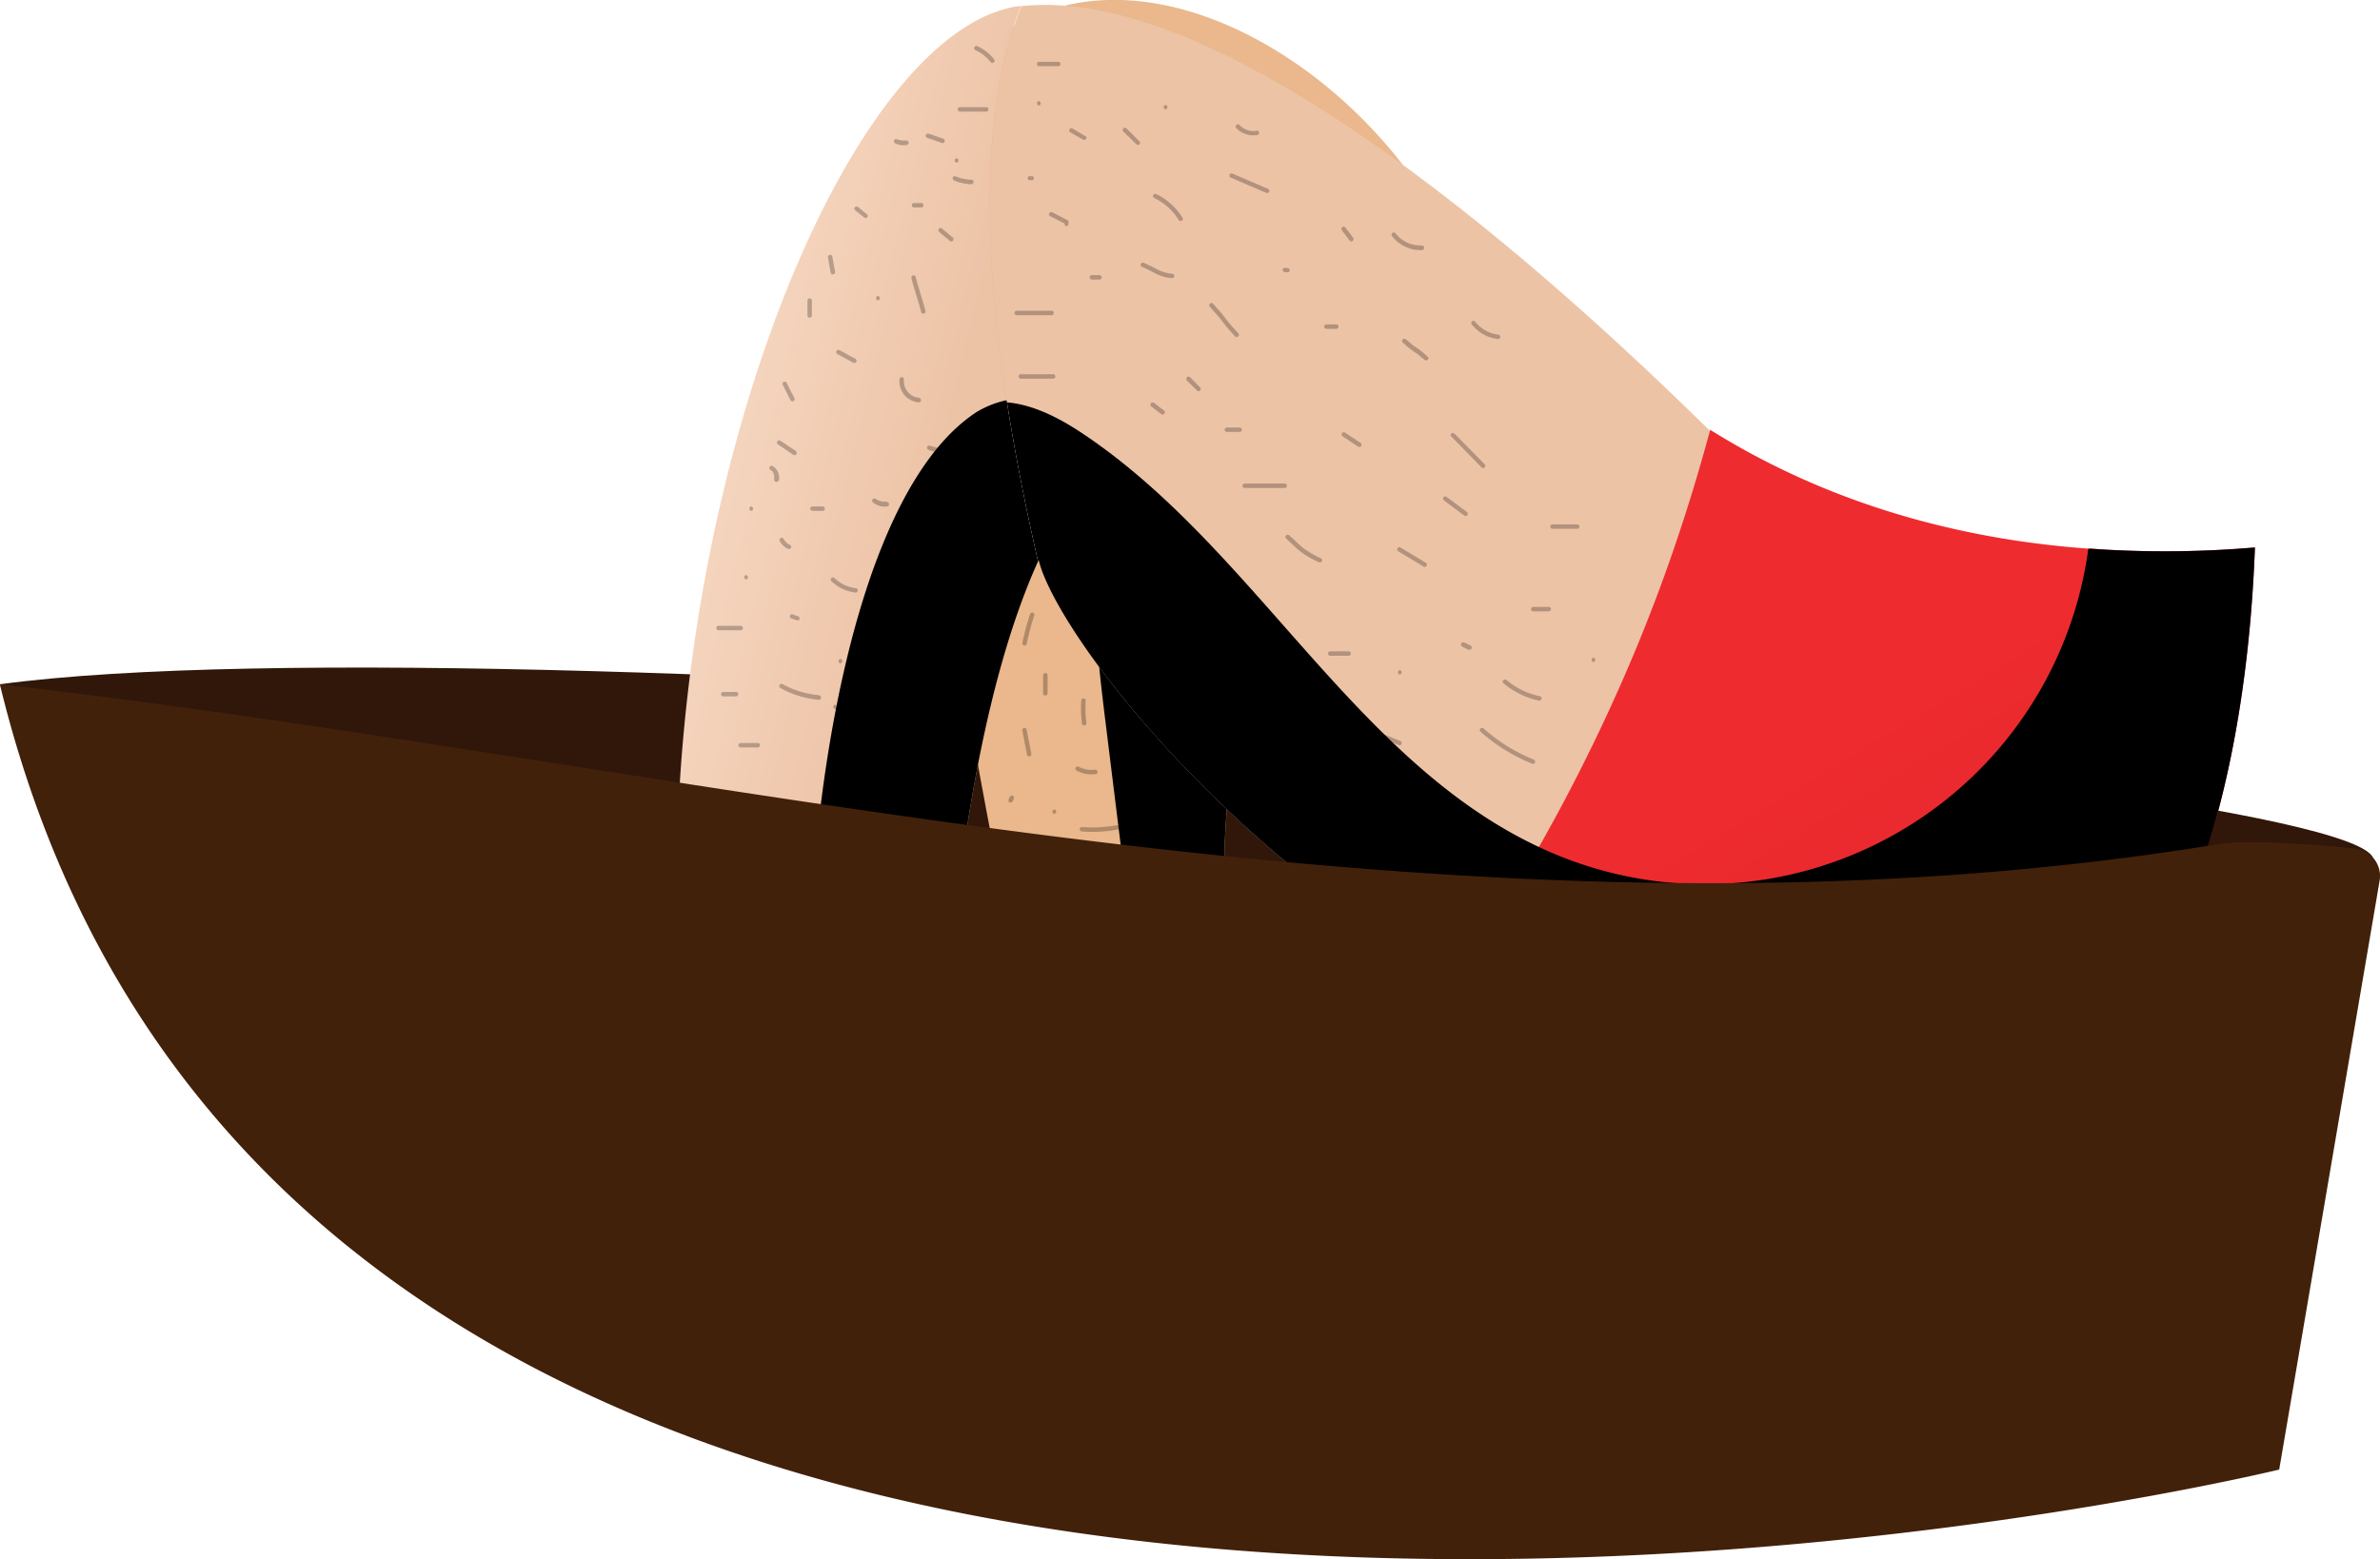 <svg xmlns="http://www.w3.org/2000/svg" xmlns:xlink="http://www.w3.org/1999/xlink" viewBox="0 0 402.13 263.5"><defs><style>.cls-1{isolation:isolate;}.cls-2{fill:#301709;}.cls-3{fill:#eab88c;}.cls-4{opacity:0.25;}.cls-5{mix-blend-mode:soft-light;}.cls-6{fill:url(#linear-gradient);}.cls-7{fill:url(#linear-gradient-2);}.cls-8{fill:url(#linear-gradient-3);}.cls-9{fill:#42210b;}</style><linearGradient id="linear-gradient" x1="154.4" y1="97.15" x2="7.28" y2="60.61" gradientUnits="userSpaceOnUse"><stop offset="0" stop-color="#edc3a6"/><stop offset="0.21" stop-color="#f4d3bc"/><stop offset="0.52" stop-color="#ffebdc"/></linearGradient><linearGradient id="linear-gradient-2" x1="165.42" y1="86.3" x2="70.78" y2="92.38" xlink:href="#linear-gradient"/><linearGradient id="linear-gradient-3" x1="355.74" y1="199.55" x2="311.79" y2="126.28" gradientUnits="userSpaceOnUse"><stop offset="0" stop-color="#d6262a"/><stop offset="1" stop-color="#ee2b2f"/></linearGradient></defs><title>Asset 4</title><g class="cls-1"><g id="Layer_2" data-name="Layer 2"><g id="Legs_and_Boat" data-name="Legs and Boat"><path id="back_boat" data-name="back boat" class="cls-2" d="M401,145.64c4-14-314.13-41.72-401-30,47.87,26.28,100,62,236,59H397Z"/><g id="R_lower_leg" data-name="R lower leg"><path class="cls-3" d="M215.25,188.64H177.39c-9.3-43.42-37.78-165.11-6.41-184,8.35,17.16,19.88,37.14,30.73,55,5.95,9.78,11.7,18.91,16.61,26.58C211,107.39,198.26,154.69,215.25,188.64Z"/><g class="cls-4"><path d="M184.38,154.49l1.86.38a.39.39,0,0,0,.46-.27.38.38,0,0,0-.26-.46l-1.86-.37a.37.37,0,0,0-.46.26.37.37,0,0,0,.26.46Z"/><path d="M183.54,150.78h2.05a.38.38,0,0,0,.38-.37.39.39,0,0,0-.38-.38h-2.05a.38.38,0,0,0,0,.75Z"/><path d="M182.8,140.52a22.88,22.88,0,0,0,6.07-.33c.47-.09.27-.81-.2-.72a22.21,22.21,0,0,1-5.87.3c-.48,0-.48.71,0,.75Z"/><path d="M185,130.08a4.38,4.38,0,0,1-2.77-.53.38.38,0,0,0-.38.65,5,5,0,0,0,3.15.63.38.38,0,1,0,0-.75Z"/><path d="M178.14,137.55a.38.38,0,0,0,0-.75.38.38,0,0,0,0,.75Z"/><path d="M174.26,127.38l-.81-4.09c-.09-.48-.82-.28-.72.2l.8,4.08c.1.48.82.28.73-.19Z"/><path d="M177,117.23v-3.17a.38.38,0,0,0-.75,0v3.17a.38.38,0,0,0,.75,0Z"/><path d="M198.67,136.76a24.19,24.19,0,0,0,4.12,3.84.38.38,0,0,0,.51-.13.39.39,0,0,0-.14-.52,23.64,23.64,0,0,1-4-3.72.38.38,0,0,0-.53,0,.39.39,0,0,0,0,.53Z"/><path d="M203.11,148.36v2.79a.38.38,0,0,0,.75,0v-2.79a.38.38,0,0,0-.75,0Z"/><path d="M194.54,148.17v.56a.35.35,0,0,0,.11.26.33.33,0,0,0,.26.11.35.35,0,0,0,.27-.11.36.36,0,0,0,.11-.26v-.56a.38.38,0,0,0-.38-.37.34.34,0,0,0-.26.11.36.36,0,0,0-.11.26Z"/><path d="M189.14,147.05a.38.38,0,0,0,0-.75.38.38,0,0,0,0,.75Z"/><path d="M175.72,145.56H174a.38.38,0,0,0-.38.37.39.39,0,0,0,.38.38h1.68a.38.38,0,0,0,0-.75Z"/><path d="M177,158.43l-.37,0h-.11l-.19,0a2,2,0,0,1-.35-.11c-.09,0,.05,0,0,0l-.08,0-.18-.09a.37.37,0,1,0-.38.64,3.4,3.4,0,0,0,1.68.44.39.39,0,0,0,.38-.38.38.38,0,0,0-.38-.37Z"/><path d="M184.38,172.35a32.5,32.5,0,0,0,2.24,5.43c.22.43.87.05.65-.37a31.66,31.66,0,0,1-2.17-5.26c-.14-.46-.87-.27-.72.2Z"/><path d="M179.26,175.75v3.92a.38.38,0,0,0,.75,0v-3.92a.38.38,0,0,0-.75,0Z"/><path d="M187.3,161.85a11,11,0,0,0,3.7.89.38.38,0,0,0,0-.75,9.83,9.83,0,0,1-3.33-.79.39.39,0,0,0-.51.14.37.37,0,0,0,.14.51Z"/><path d="M182.24,164.2h-.37a.27.27,0,0,0-.15,0,.28.28,0,0,0-.12.08.25.25,0,0,0-.08.12.32.32,0,0,0,0,.14l0,.1a.4.4,0,0,0,.09.17.44.44,0,0,0,.27.11h.37a.23.23,0,0,0,.14,0,.24.24,0,0,0,.12-.07.28.28,0,0,0,.08-.12.21.21,0,0,0,0-.15v-.1a.34.34,0,0,0-.1-.16.36.36,0,0,0-.26-.11Z"/><path d="M195.65,176.83a12.25,12.25,0,0,1,2.54,1.79.37.37,0,0,0,.53-.53,13.11,13.11,0,0,0-2.69-1.91.37.37,0,0,0-.51.13.39.39,0,0,0,.13.52Z"/><path d="M195.66,170.54h2.42a.38.38,0,0,0,.38-.38.38.38,0,0,0-.38-.37h-2.42a.38.38,0,0,0-.38.37.39.39,0,0,0,.38.38Z"/><path d="M197.15,158.8H199a.38.38,0,1,0,0-.75h-1.86a.38.38,0,0,0-.38.37.39.39,0,0,0,.38.38Z"/><path d="M194.91,156.19a.38.38,0,0,0,0-.75.38.38,0,0,0,0,.75Z"/><path d="M195.47,128.41a4.6,4.6,0,0,1,0-.83s0-.12,0,0,0-.07,0-.11,0-.13,0-.2a2.77,2.77,0,0,1,.12-.41.37.37,0,0,0-.26-.46.39.39,0,0,0-.47.26,4.25,4.25,0,0,0-.2,1.77.5.5,0,0,0,.11.27.4.4,0,0,0,.27.11c.18,0,.4-.17.37-.38Z"/><path d="M205.91,186a.38.38,0,0,0,0-.75.38.38,0,0,0,0,.75Z"/><path d="M205,185.26h-1.87a.38.38,0,0,0,0,.75H205a.38.38,0,0,0,.37-.38.38.38,0,0,0-.37-.37Z"/><path d="M203.67,172v.74a.39.39,0,0,0,.11.27.37.37,0,0,0,.53,0,.4.4,0,0,0,.11-.27V172a.39.39,0,0,0-.11-.27.41.41,0,0,0-.26-.11.44.44,0,0,0-.27.11.39.39,0,0,0-.11.27Z"/><path d="M203.86,165a.38.38,0,0,0,0-.75.38.38,0,0,0,0,.75Z"/><path d="M188,184a.38.38,0,0,0,0-.75.38.38,0,0,0,0,.75Z"/><path d="M173.47,108.83a44.8,44.8,0,0,1,1.29-4.84c.15-.46-.57-.66-.72-.2a40.61,40.61,0,0,0-1.29,4.84c-.1.47.62.67.72.2Z"/><path d="M170.63,134.65l-.23.45a.37.37,0,0,0,0,.14.26.26,0,0,0,0,.15.31.31,0,0,0,.06.13.36.36,0,0,0,.11.1.41.41,0,0,0,.29,0,.34.34,0,0,0,.22-.17l.23-.45a.23.23,0,0,0,0-.14.26.26,0,0,0,0-.15.55.55,0,0,0-.17-.22.38.38,0,0,0-.29,0,.44.44,0,0,0-.23.17Z"/><path d="M182.69,118.4a20.42,20.42,0,0,0,.11,3.75.38.38,0,1,0,.75,0,20.42,20.42,0,0,1-.11-3.75c0-.48-.72-.48-.75,0Z"/></g><g class="cls-5"><path d="M215.25,188.64H195.32a63.71,63.71,0,0,1-1.18-7.1L186.91,123c-1.43-11.55-2.86-23.27-1.07-34.77,1.71-11.07,6.84-22.1,15.87-28.64,5.95,9.78,11.7,18.91,16.61,26.58C211,107.39,198.26,154.69,215.25,188.64Z"/></g></g><g id="R_upper_leg" data-name="R upper leg"><path class="cls-3" d="M297,114.64s-51-16-77.26-32.44c-.44,1.2-.91,2.53-1.42,4-4.91-7.67-10.66-16.8-16.61-26.58-10.85-17.82-22.38-37.8-30.73-55h0c25-15,62.5,8.5,76,40,3.19,7.46,49.51,30.72,50,42.88C297.57,101.84,297,114.64,297,114.64Z"/><g class="cls-5"><path d="M297,114.64s-51-16-77.26-32.44c-.44,1.2-.91,2.53-1.42,4-4.91-7.67-10.66-16.8-16.61-26.58.35-.26.7-.5,1.06-.74,9.92-6.58,22.92-7,34.41-3.9s21.82,9.38,32,15.57l27.84,17C297.57,101.84,297,114.64,297,114.64Z"/></g></g><g id="L_lower_leg" data-name="L lower leg"><path class="cls-6" d="M175.4,94.86c-15.4,34-16.4,93.78-16.4,93.78H117.5a240.59,240.59,0,0,1-3.15-43c1-70.73,29.74-139.53,57.15-144.51l1-.13c-6.2,16.09-6.83,38.32-2.44,66.62Q172.07,80.43,175.4,94.86Z"/><g class="cls-5"><path d="M170.1,67.63q2,12.8,5.3,27.23c-15.4,34-16.4,93.78-16.4,93.78H138c-4.38-25,1-102,27-119A16.38,16.38,0,0,1,170.1,67.63Z"/></g><g class="cls-4"><g class="cls-5"><path d="M150.65,198.59a22.31,22.31,0,0,1,.44-3.12Z"/></g><path d="M166.68,18.11h-4.54a.38.38,0,0,0,0,.75h4.54a.38.38,0,0,0,0-.75Z"/><path d="M155.59,34.31h-1.21a.38.38,0,0,0,0,.75h1.21a.38.38,0,1,0,0-.75Z"/><path d="M148.34,50.77a.38.38,0,0,0,0-.75.38.38,0,0,0,0,.75Z"/><path d="M161.63,27.5a.38.38,0,0,0,0-.75.38.38,0,0,0,0,.75Z"/><path d="M164.05,30.38a7.68,7.68,0,0,1-2.62-.59.37.37,0,0,0-.46.26.38.38,0,0,0,.26.46,8.07,8.07,0,0,0,2.82.62.38.38,0,1,0,0-.75Z"/><path d="M161,40.16l-1.81-1.51a.37.37,0,0,0-.53.53l1.81,1.51a.37.37,0,1,0,.53-.53Z"/><path d="M159.32,23.42l-2.44-.84a.37.37,0,1,0-.2.72l2.44.85a.38.38,0,1,0,.2-.73Z"/><path d="M167.94,10a7.46,7.46,0,0,0-2.79-2.19.39.39,0,0,0-.51.13.39.39,0,0,0,.13.52,6.85,6.85,0,0,1,2.64,2.07.38.38,0,0,0,.53,0,.4.4,0,0,0,0-.53Z"/><path d="M146.48,36.24,145,35a.41.41,0,0,0-.26-.11.4.4,0,0,0-.27.11.39.39,0,0,0,0,.53l1.52,1.2a.38.38,0,0,0,.26.11.37.37,0,0,0,.27-.11.39.39,0,0,0,0-.53Z"/><path d="M153.07,23.73l-.12,0c-.09,0,.06,0,0,0h-.22a.81.81,0,0,1-.22,0h-.16l-.43-.1-.1,0-.06,0h0l-.21-.1a.38.38,0,0,0-.38.65,3.16,3.16,0,0,0,2.11.31.38.38,0,0,0-.2-.73Z"/><path d="M144.59,60.67l-2.74-1.49a.39.39,0,0,0-.51.14.37.37,0,0,0,.14.51l2.73,1.49a.38.38,0,0,0,.38-.65Z"/><path d="M149.85,84.77a2.53,2.53,0,0,1-.55,0h-.2l-.25-.06-.25-.08h0l-.07,0-.12-.06-.24-.14-.11-.08h0l-.06,0a.37.37,0,0,0-.53.53,3.08,3.08,0,0,0,2.38.72.38.38,0,0,0,.37-.37c0-.18-.16-.41-.37-.38Z"/><path d="M158.83,94.23l7.85,2.43c.46.14.66-.58.2-.73L159,93.51a.37.37,0,0,0-.2.72Z"/><path d="M160.12,107.58h4.23a.38.38,0,0,0,0-.75h-4.23a.38.38,0,0,0,0,.75Z"/><path d="M160.43,112.72h2.71a.38.38,0,1,0,0-.75h-2.71a.38.38,0,1,0,0,.75Z"/><path d="M154.08,104a.38.38,0,0,0,0-.75.38.38,0,0,0,0,.75Z"/><path d="M149.55,118.46a.38.38,0,0,0,0-.75.38.38,0,0,0,0,.75Z"/><path d="M148,130.85a.38.38,0,0,0,0-.75.38.38,0,0,0,0,.75Z"/><path d="M155.59,109.4a.38.38,0,0,0,0-.75.38.38,0,0,0,0,.75Z"/><path d="M154.68,120.88a.38.38,0,0,0,0-.75.38.38,0,0,0,0,.75Z"/><path d="M152.57,129.67a26,26,0,0,0,6.13-1,.38.38,0,0,0-.2-.73,24.81,24.81,0,0,1-5.93,1,.38.38,0,0,0,0,.75Z"/><path d="M157.71,122.39h1.2a.38.38,0,0,0,.38-.38.38.38,0,0,0-.38-.37h-1.2a.38.38,0,0,0-.38.37.39.39,0,0,0,.38.38Z"/><path d="M151.7,140.71l.3.31a.37.37,0,0,0,.12.07.26.26,0,0,0,.15,0,.23.23,0,0,0,.14,0,.24.24,0,0,0,.12-.07l.06-.08a.41.41,0,0,0,0-.19v-.1a.34.34,0,0,0-.1-.16l-.3-.31a.24.24,0,0,0-.12-.07.26.26,0,0,0-.15,0,.23.23,0,0,0-.14,0,.24.24,0,0,0-.12.07l-.06.08a.41.41,0,0,0,0,.19v.1a.34.34,0,0,0,.1.16Z"/><path d="M148.61,146.4l-.93,2.71a.37.37,0,0,0,.26.46.38.38,0,0,0,.46-.26l.94-2.71a.39.39,0,0,0-.26-.46.4.4,0,0,0-.47.26Z"/><path d="M140.78,153.07h-5.13a.38.38,0,0,0,0,.75h5.13a.38.38,0,0,0,0-.75Z"/><path d="M134.74,137.35h-2.12a.38.38,0,0,0-.37.38.38.38,0,0,0,.37.37h2.12a.37.37,0,0,0,.37-.37.38.38,0,0,0-.37-.38Z"/><path d="M138.36,117.48a15.44,15.44,0,0,1-6.14-1.86.37.37,0,0,0-.37.65,16.2,16.2,0,0,0,6.51,2c.48,0,.48-.71,0-.75Z"/><path d="M128.09,125.57h-3a.38.38,0,0,0,0,.75h3a.38.38,0,0,0,0-.75Z"/><path d="M134.83,104.15l-.9-.31a.37.37,0,0,0-.29,0,.34.34,0,0,0-.17.22.37.37,0,0,0,.26.46l.9.31a.37.37,0,0,0,.29,0,.34.34,0,0,0,.17-.22.38.38,0,0,0-.26-.46Z"/><path d="M133.43,92.06a2.28,2.28,0,0,1-.38-.2L133,91.8s-.12-.1,0,0l-.16-.14-.15-.15-.06-.07,0,0c0-.05,0,.07,0,0s-.16-.24-.23-.37a.37.37,0,1,0-.64.38,2.9,2.9,0,0,0,1.39,1.31.47.47,0,0,0,.29,0,.43.43,0,0,0,.22-.18.36.36,0,0,0,0-.29.41.41,0,0,0-.17-.22Z"/><path d="M144.53,99.4A6.25,6.25,0,0,1,141,97.69c-.35-.33-.88.2-.53.53a7.11,7.11,0,0,0,4.09,1.93.38.38,0,0,0,.38-.37.39.39,0,0,0-.38-.38Z"/><path d="M139,85.59h-1.72a.38.38,0,0,0-.38.37.39.39,0,0,0,.38.38H139a.38.38,0,0,0,.37-.38.38.38,0,0,0-.37-.37Z"/><path d="M131.57,81.33a2.32,2.32,0,0,0-1-2.55.36.36,0,0,0-.51.13.37.37,0,0,0,.13.51l.13.09h0l.06,0,.2.2c.06.08,0,0,0,0l0,.06.08.13.06.12,0,.06c0,.07,0,0,0,0s.07.18.09.27a.68.68,0,0,1,0,.14s0-.07,0,0v.07a1.41,1.41,0,0,1,0,.29s0,.09,0,0,0,0,0,0a1,1,0,0,1,0,.14.38.38,0,0,0,.73.2Z"/><path d="M134.42,76.19l-2.58-1.72a.37.37,0,0,0-.37.65L134,76.84a.38.38,0,1,0,.38-.65Z"/><path d="M134.21,67.26l-1.3-2.57a.38.38,0,0,0-.51-.14.4.4,0,0,0-.13.52l1.3,2.57a.37.37,0,0,0,.64-.38Z"/><path d="M137.18,53.32V50.74a.38.38,0,0,0-.75,0v2.58a.39.39,0,0,0,.38.38.38.38,0,0,0,.37-.38Z"/><path d="M141.09,45.91l-.47-2.57a.37.37,0,0,0-.46-.26.39.39,0,0,0-.26.46l.46,2.57a.38.38,0,0,0,.46.26.39.39,0,0,0,.27-.46Z"/><path d="M125.21,105.77h-3.86a.38.38,0,0,0,0,.75h3.86a.38.38,0,0,0,0-.75Z"/><path d="M126.07,97.93a.38.38,0,0,0,0-.75.38.38,0,0,0,0,.75Z"/><path d="M126.93,86.34a.38.38,0,0,0,0-.75.38.38,0,0,0,0,.75Z"/><path d="M124.9,138.06l-2.14,2.58a.37.37,0,0,0,.53.53l2.14-2.58a.38.38,0,0,0,0-.53.37.37,0,0,0-.53,0Z"/><path d="M141.1,128.85a.38.38,0,0,0,0-.75.38.38,0,0,0,0,.75Z"/><path d="M141.1,119.84a.38.38,0,0,0,0-.75.38.38,0,0,0,0,.75Z"/><path d="M142,112.1a.38.38,0,0,0,0-.75.38.38,0,0,0,0,.75Z"/><path d="M145,109.1a.38.38,0,0,0,0-.75.38.38,0,0,0,0,.75Z"/><path d="M145,118.23h-1.72a.37.37,0,0,0-.37.37.38.38,0,0,0,.37.38H145a.38.38,0,0,0,.37-.38.38.38,0,0,0-.37-.37Z"/><path d="M124.35,116.94h-2.14a.38.38,0,0,0-.38.37.39.39,0,0,0,.38.38h2.14a.38.38,0,0,0,.38-.38.38.38,0,0,0-.38-.37Z"/><path d="M123.49,133.69h-2.14a.38.38,0,0,0-.38.37.39.39,0,0,0,.38.38h2.14a.38.38,0,0,0,.38-.38.38.38,0,0,0-.38-.37Z"/><path d="M121.4,152.53l-.48,6c0,.48.71.48.75,0l.48-6c0-.48-.71-.48-.75,0Z"/><path d="M121.83,169.28v2.15a.38.38,0,0,0,.75,0v-2.15a.38.38,0,1,0-.75,0Z"/><path d="M131.65,176.53a.38.38,0,0,0,0-.75.38.38,0,0,0,0,.75Z"/><path d="M132.08,174.38a.38.38,0,0,0,0-.75.38.38,0,0,0,0,.75Z"/><path d="M133.37,156.77a.38.38,0,0,0,0-.75.38.38,0,0,0,0,.75Z"/><path d="M140.31,163.8l.43,1.71a.37.37,0,1,0,.72-.2L141,163.6a.38.38,0,1,0-.73.2Z"/><path d="M134.69,162.73a11.93,11.93,0,0,0-.38,4.83.38.38,0,0,0,.75,0,11.31,11.31,0,0,1,.36-4.63.38.38,0,0,0-.73-.2Z"/><path d="M142.49,175.48a17.13,17.13,0,0,0,4.36,5.66c.37.31.9-.22.53-.53a16.62,16.62,0,0,1-4.24-5.5c-.21-.44-.86-.06-.65.37Z"/><path d="M151.41,171.79a4.8,4.8,0,0,1,4,1.63c.32.36.85-.17.53-.53a5.5,5.5,0,0,0-4.55-1.85c-.48,0-.48.79,0,.75Z"/><path d="M137.24,141.85H136a.38.38,0,1,0,0,.75h1.29a.38.38,0,0,0,0-.75Z"/><path d="M124,182.27l0,.07s0,0,0,0a1.09,1.09,0,0,1,0,.18,1.82,1.82,0,0,1,0,.33s0,0,0,.08h0l0,.18a1.68,1.68,0,0,1-.09.32.88.88,0,0,1,0,.15s0,0,0,0l0,.07a2.69,2.69,0,0,1-.16.29,2,2,0,0,1-.4.49.38.38,0,0,0,0,.53.39.39,0,0,0,.53,0,3.26,3.26,0,0,0,.95-2.94.38.38,0,0,0-.46-.27.4.4,0,0,0-.27.47Z"/><path d="M137.24,184.27a9.63,9.63,0,0,1,4.2.37c.46.15.66-.58.2-.72a10.09,10.09,0,0,0-4.4-.4.39.39,0,0,0-.37.38c0,.18.17.4.37.37Z"/><path d="M153.13,158.92H157a.38.38,0,0,0,0-.75h-3.86a.38.38,0,0,0,0,.75Z"/><path d="M158.71,145.17h.86a.39.39,0,0,0,.27-.11.41.41,0,0,0,.11-.26.39.39,0,0,0-.38-.38h-.86a.41.41,0,0,0-.26.11.36.36,0,0,0-.11.27.38.38,0,0,0,.37.37Z"/><path d="M155.27,67.22a2.8,2.8,0,0,1-2.54-3,.39.39,0,0,0-.26-.46A.37.37,0,0,0,152,64a3.55,3.55,0,0,0,3.26,4c.48,0,.48-.72,0-.75Z"/><path d="M156.36,52.54c-.48-1.94-1.16-3.81-1.65-5.74-.11-.47-.84-.27-.72.19.48,1.94,1.17,3.81,1.65,5.75a.37.37,0,0,0,.72-.2Z"/><path d="M169,84.62h2.15a.38.38,0,0,0,0-.75H169a.38.38,0,1,0,0,.75Z"/><path d="M160.76,75.71a7.89,7.89,0,0,1-3.67-.4.37.37,0,0,0-.46.26.38.38,0,0,0,.26.46,8.54,8.54,0,0,0,4.07.4.37.37,0,0,0,.26-.46.39.39,0,0,0-.46-.26Z"/></g></g><g id="L_upper_leg" data-name="L upper leg"><path class="cls-7" d="M299,79.64l-18.85,34L261.6,142.18l-.84,1.29-.55.84L256,150.73l-8.54,13.14L246.13,166c-41.95-24.5-68-60.25-70.63-71.34l-.1.22Q172.12,80.61,170.15,68c0-.11,0-.23-.05-.34-4.39-28.3-3.76-50.53,2.44-66.62,35.62-3.92,90.81,46.68,116,71.39C293.11,76.92,296.7,77.5,299,79.64Z"/><path class="cls-8" d="M381,92.52c-1.77,46.93-16.68,99.66-61.7,97.62C291.46,188.88,266.72,179,246.13,166l1.37-2.11c2.79-4.35,5.54-8.76,8.23-13.3l1.11-1.87,0-.07c.91-1.55,1.82-3.11,2.72-4.7l.45-.79c.4-.7.8-1.4,1.19-2.11A304.42,304.42,0,0,0,277,108.25c1.13-2.78,2.24-5.61,3.32-8.51.09-.23.17-.46.26-.7,2.86-7.75,5.5-15.93,7.9-24.64l.48-1.76c21.23,13.27,43.79,18.61,63.85,20.08l.54,0,1.9.13A178.78,178.78,0,0,0,381,92.52Z"/><g class="cls-5"><path d="M381,92.52c-1.77,46.93-16.68,99.66-61.7,97.62C291.46,188.88,266.72,179,246.13,166c-41.95-24.5-68-60.25-70.63-71.34l-.1.22Q172.12,80.61,170.15,68c4.41.37,8.82,2.64,12.61,5.16,29.11,19.34,46,55.37,77.29,70l.71.33c1.12.51,2.27,1,3.43,1.45a65.42,65.42,0,0,0,88.66-52.2l.54,0,1.9.13A178.78,178.78,0,0,0,381,92.52Z"/></g><g class="cls-4"><path d="M178.86,10.44h-3.33a.38.38,0,0,0,0,.75h3.33a.38.38,0,0,0,0-.75Z"/><path d="M175.53,17.83a.38.38,0,0,0,0-.75.38.38,0,0,0,0,.75Z"/><path d="M174.33,29.78H174a.17.17,0,0,0-.14,0,.2.2,0,0,0-.12.08.25.25,0,0,0-.08.12.32.32,0,0,0,0,.14v.1a.42.42,0,0,0,.1.17l.07,0a.35.35,0,0,0,.19.06h.31a.23.23,0,0,0,.14,0,.24.24,0,0,0,.12-.07.42.42,0,0,0,.08-.12.4.4,0,0,0,0-.15v-.1a.34.34,0,0,0-.1-.16l-.07-.06a.34.34,0,0,0-.19,0Z"/><path d="M171.73,53.27h6a.38.38,0,0,0,0-.75h-6a.38.38,0,0,0,0,.75Z"/><path d="M172.45,64H178a.38.38,0,0,0,0-.75h-5.58a.38.38,0,0,0,0,.75Z"/><path d="M174.84,78.62a6.93,6.93,0,0,1,3.69.34.38.38,0,0,0,.46-.26.39.39,0,0,0-.26-.47,7.8,7.8,0,0,0-4.09-.33.37.37,0,1,0,.2.72Z"/><path d="M185.67,84.18l2.15.42a.38.38,0,0,0,.46-.26.39.39,0,0,0-.26-.46l-2.15-.43a.38.38,0,0,0-.2.73Z"/><path d="M188.85,93.59a7.07,7.07,0,0,0,5.08,2.61c.48,0,.48-.73,0-.75a6.33,6.33,0,0,1-4.54-2.39.39.39,0,0,0-.54,0,.4.4,0,0,0,0,.53Z"/><path d="M192.29,105.2l3.87,4.29c.32.36.85-.17.53-.53l-3.87-4.29c-.32-.36-.85.17-.53.53Z"/><path d="M204.59,111.55l4.29.9c.47.1.67-.62.19-.72l-4.28-.9c-.47-.1-.67.62-.2.72Z"/><path d="M210.25,82.47h6.87a.38.38,0,0,0,0-.75h-6.87a.38.38,0,0,0,0,.75Z"/><path d="M204.42,51.85c.43.48.87,1,1.29,1.45l.38.45a1.83,1.83,0,0,0,.13.16l.06.08,0,0c.33.43.66.87,1,1.29s.94,1.06,1.41,1.58c.33.36.86-.17.54-.53s-.88-.95-1.3-1.44l-.38-.45a1.83,1.83,0,0,0-.13-.16l-.06-.08,0,0c-.33-.43-.66-.87-1-1.29s-.94-1.06-1.41-1.59c-.33-.35-.86.18-.53.53Z"/><path d="M195,33.46a9.87,9.87,0,0,1,4.16,3.73c.25.41.9,0,.65-.38a10.63,10.63,0,0,0-4.43-4,.4.4,0,0,0-.52.14.38.38,0,0,0,.14.51Z"/><path d="M193,45.12a25.7,25.7,0,0,1,2.35,1.17,7.74,7.74,0,0,0,2.59.71.39.39,0,0,0,.46-.26.37.37,0,0,0-.26-.46,7.42,7.42,0,0,1-2.48-.68,24.31,24.31,0,0,0-2.46-1.2.37.37,0,0,0-.46.26.38.38,0,0,0,.26.46Z"/><path d="M207.91,30l6,2.58a.39.39,0,0,0,.51-.13.39.39,0,0,0-.14-.52l-6-2.57a.37.37,0,1,0-.38.64Z"/><path d="M226.7,38.89,228,40.6a.37.37,0,0,0,.52.14.39.39,0,0,0,.13-.52l-1.29-1.71a.36.36,0,0,0-.23-.17.35.35,0,0,0-.28,0,.39.39,0,0,0-.14.52Z"/><path d="M237,57.88a21.37,21.37,0,0,0,1.72,1.43l.34.23.2.14.06,0h0l.17.14c.41.33.81.68,1.2,1s.9-.2.54-.53a21.37,21.37,0,0,0-1.72-1.43l-.34-.23-.2-.14-.06,0s.05,0,0,0l-.17-.14c-.41-.33-.8-.68-1.2-1s-.89.21-.53.53Z"/><path d="M245.21,73.76,250.33,79c.33.35.86-.18.53-.53l-5.12-5.19c-.34-.35-.87.18-.53.53Z"/><path d="M244,84.59l3.44,2.57a.39.39,0,0,0,.52-.14.38.38,0,0,0-.14-.51l-3.44-2.57a.38.38,0,0,0-.51.14.38.38,0,0,0,.13.51Z"/><path d="M236.25,93.17l4.29,2.59c.41.25.79-.4.37-.65l-4.28-2.58a.37.37,0,0,0-.38.64Z"/><path d="M217.28,91c.86.75,1.65,1.59,2.55,2.29a15.49,15.49,0,0,0,3,1.72c.43.22.81-.43.38-.64a15.83,15.83,0,0,1-2.87-1.64c-.88-.7-1.66-1.52-2.51-2.26-.36-.32-.89.21-.53.53Z"/><path d="M226.86,73.75l2.58,1.71a.38.38,0,1,0,.38-.65l-2.58-1.71a.38.38,0,0,0-.51.13.4.4,0,0,0,.13.52Z"/><path d="M200.54,64.32,202.25,66a.37.37,0,0,0,.53-.53l-1.71-1.72a.37.37,0,0,0-.53.53Z"/><path d="M194.56,68.73l1.71,1.3a.35.35,0,0,0,.28,0,.36.36,0,0,0,.23-.17.4.4,0,0,0-.14-.52l-1.7-1.3a.42.42,0,0,0-.29,0,.41.41,0,0,0-.23.18.39.39,0,0,0,.14.51Z"/><path d="M207.24,73h2.15a.38.38,0,1,0,0-.75h-2.15a.38.38,0,0,0,0,.75Z"/><path d="M185.77,46.5h-1.29a.38.38,0,0,0-.37.38.37.37,0,0,0,.37.37h1.29a.37.37,0,0,0,.37-.37.38.38,0,0,0-.37-.38Z"/><path d="M180.19,38.23a.38.38,0,0,0,0-.75.38.38,0,0,0,0,.75Z"/><path d="M180.33,37.19l-2.56-1.32a.38.38,0,0,0-.38.65L180,37.84a.38.38,0,0,0,.51-.13.39.39,0,0,0-.13-.52Z"/><path d="M183.37,23l-2.16-1.28a.37.37,0,0,0-.51.13.4.4,0,0,0,.14.52L183,23.6a.37.37,0,0,0,.38-.64Z"/><path d="M192.48,23.85l-2.15-2.15a.37.37,0,1,0-.53.53L192,24.38a.38.38,0,0,0,.53,0,.4.4,0,0,0,0-.53Z"/><path d="M196.94,18.48a.38.38,0,0,0,0-.75.38.38,0,0,0,0,.75Z"/><path d="M217.12,46h.43a.17.17,0,0,0,.14,0,.26.26,0,0,0,.13-.08.24.24,0,0,0,.07-.12.23.23,0,0,0,0-.14.44.44,0,0,0-.11-.27.46.46,0,0,0-.27-.11h-.43a.23.23,0,0,0-.14,0,.24.24,0,0,0-.12.07.26.26,0,0,0-.08.13.17.17,0,0,0,0,.14.31.31,0,0,0,.11.26.36.36,0,0,0,.26.11Z"/><path d="M212.28,22.12a3.23,3.23,0,0,1-2.85-1c-.34-.35-.87.19-.54.53a4,4,0,0,0,3.59,1.16.37.37,0,0,0,.26-.46.39.39,0,0,0-.46-.26Z"/><path d="M225.79,54.83h-1.61a.38.38,0,1,0,0,.75h1.61a.38.38,0,0,0,.37-.37.38.38,0,0,0-.37-.38Z"/><path d="M227.93,110.08h-3.22a.38.38,0,0,0,0,.75h3.22a.38.38,0,0,0,0-.75Z"/><path d="M219.89,127.24h-2.15a.38.38,0,0,0,0,.75h2.15a.38.38,0,0,0,0-.75Z"/><path d="M204.27,123.37c-2.27-2-4.35-4.22-6.61-6.25-.36-.32-.89.21-.53.53,2.26,2,4.34,4.23,6.6,6.25.36.33.9-.2.54-.53Z"/><path d="M231.05,142.8a3.27,3.27,0,0,1-2.85-1c-.34-.35-.87.18-.53.53a4,4,0,0,0,3.58,1.16.37.37,0,0,0,.26-.46.38.38,0,0,0-.46-.26Z"/><path d="M243.53,136a29,29,0,0,1-5.67-2.92c-.4-.27-.78.38-.37.65a29,29,0,0,0,5.84,3c.46.17.65-.56.2-.72Z"/><path d="M259.12,128.36a28.92,28.92,0,0,1-8.45-5.25c-.36-.32-.89.21-.53.53a30,30,0,0,0,8.79,5.45c.44.18.64-.55.19-.73Z"/><path d="M261.72,102.57H259a.38.38,0,0,0,0,.75h2.68a.39.39,0,0,0,.38-.38.38.38,0,0,0-.38-.37Z"/><path d="M236.51,114a.38.38,0,0,0,0-.75.38.38,0,0,0,0,.75Z"/><path d="M248.47,109.11l-1.07-.54a.35.35,0,0,0-.28,0,.4.4,0,0,0-.23.17.39.39,0,0,0,.14.52l1.06.54a.37.37,0,0,0,.29,0,.37.37,0,0,0,.09-.69Z"/><path d="M260.2,117.67a12.86,12.86,0,0,1-5.65-2.74c-.37-.3-.91.22-.54.53a13.8,13.8,0,0,0,6,2.94c.47.1.67-.62.2-.73Z"/><path d="M266.55,88.62h-4.29a.38.38,0,0,0,0,.75h4.29a.38.38,0,0,0,0-.75Z"/><path d="M253.13,56.55a5.83,5.83,0,0,1-3.91-2.23.38.38,0,0,0-.53,0,.39.39,0,0,0,0,.53,6.52,6.52,0,0,0,4.44,2.45c.2,0,.37-.19.37-.37a.39.39,0,0,0-.37-.38Z"/><path d="M240.27,41.47a5.26,5.26,0,0,1-4.45-2,.38.38,0,0,0-.51-.13.38.38,0,0,0-.14.51,6.07,6.07,0,0,0,5.1,2.42c.48,0,.48-.78,0-.75Z"/><path d="M240.27,150.37a12,12,0,0,1-2.67-3.05,28.2,28.2,0,0,1-1.64-3.78c-.17-.44-.9-.25-.72.2a28.37,28.37,0,0,0,1.72,4,12.3,12.3,0,0,0,2.77,3.2c.37.32.9-.21.54-.53Z"/><path d="M236.57,125.22l-2.67-1.1a.37.37,0,0,0-.46.26.38.38,0,0,0,.26.46l2.67,1.1a.37.37,0,0,0,.46-.26.39.39,0,0,0-.26-.46Z"/><path d="M253.14,140.86a.38.38,0,0,0,0-.75.38.38,0,0,0,0,.75Z"/><path d="M269.23,111.9a.38.38,0,0,0,0-.75.38.38,0,0,0,0,.75Z"/></g></g><path id="front_boat" data-name="front boat" class="cls-9" d="M402.06,148.87a4.66,4.66,0,0,0-4.09-5.46c-7.19-.75-18.33-1.53-23-.77-128,21-256.17-13.47-375-27,52,214,385.13,132.72,385.13,132.72Z"/></g></g></g></svg>
